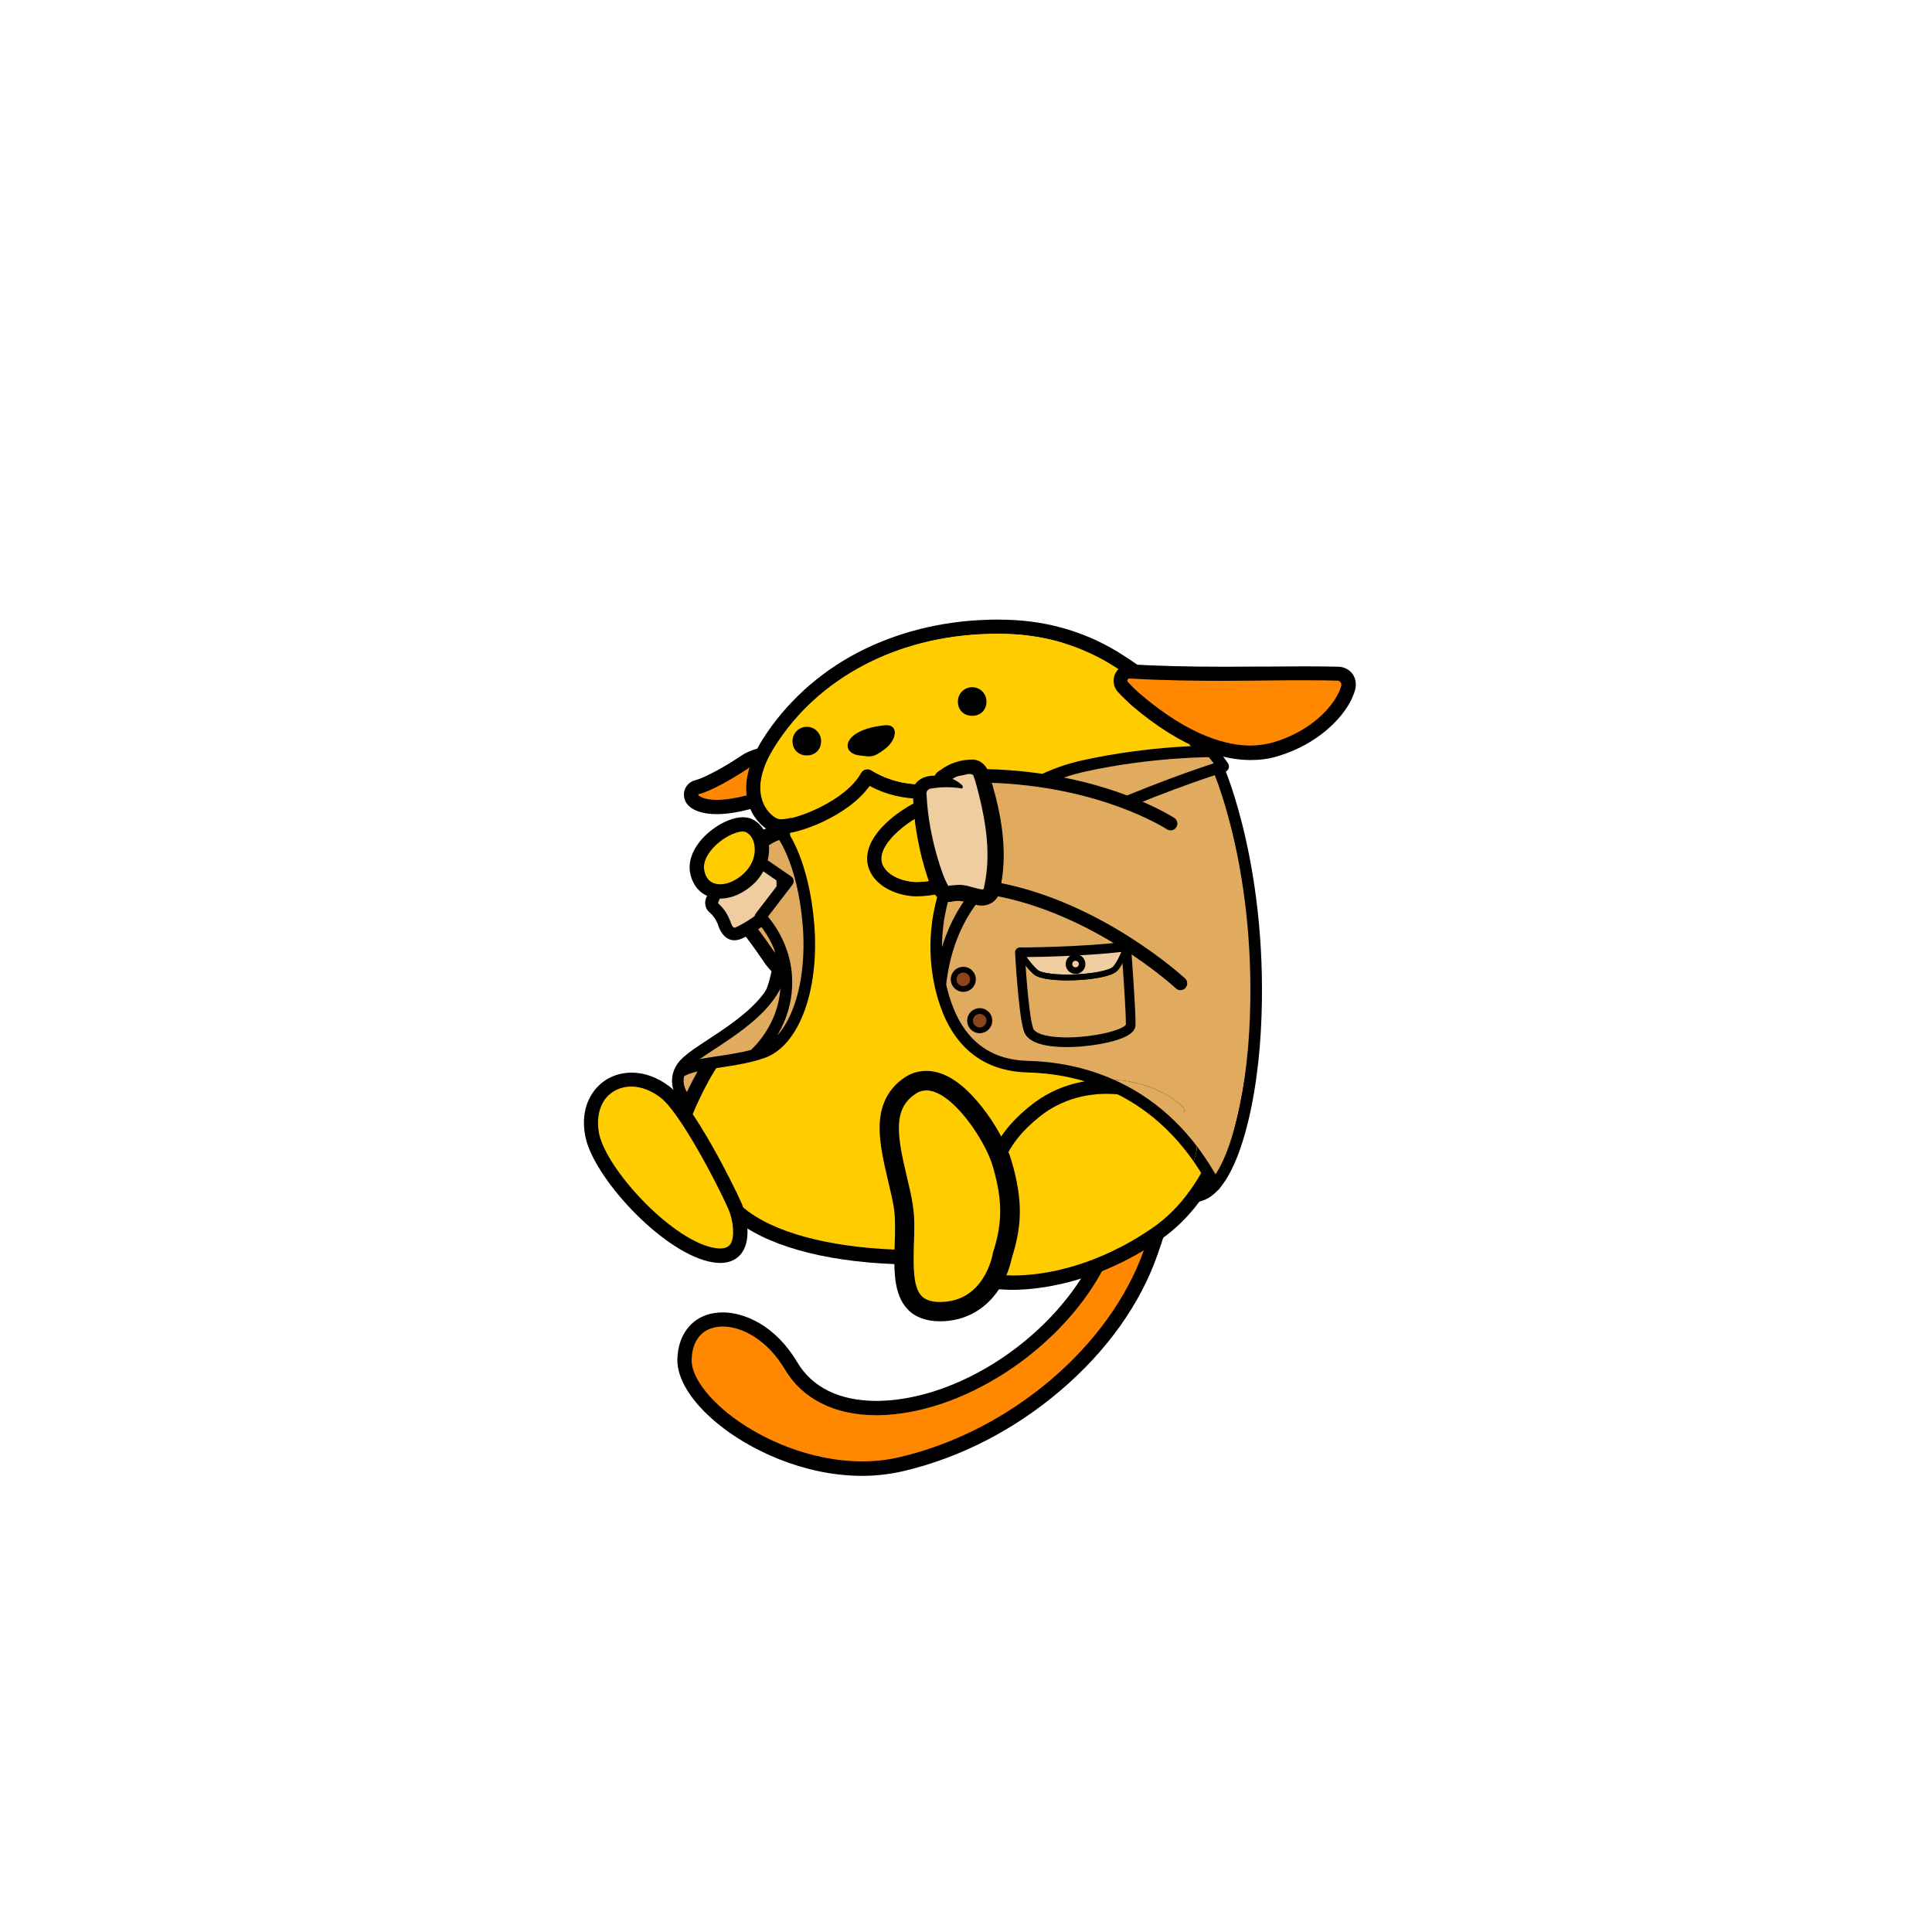 <svg xmlns="http://www.w3.org/2000/svg" xmlns:xlink="http://www.w3.org/1999/xlink" xml:space="preserve" id="svg44" version="1.1" viewBox="0 0 1000 1000">
  <g id="wapuugotchi_type__wapuu">
    <g id="Background--group">
      <path fill="#e0ab5f" d="M367.9 550.2s-14.2 1.3-16.1 6.5c-1.8 5.1 5.4 14.7 5.4 14.7z"/>
    </g>
    <g id="RightArm--group">
      <path d="M436.6 504c-4.5 5.1-10.5 7.9-17 7.9-9.1 0-18.5-5.5-24.4-14.4-7.8-11.6-15.5-21.2-22.3-27.9l-4.8-4.7c-2-2-1.1-5.3 1.6-6.1l6.5-1.7c3.2-.9 6.4-2.7 9.1-5.5 3-3 4.8-6.7 5.2-10.4V430c0-1.3 1.5-2.1 2.5-1.3l9.3 6.9c.7.5 1.7 1.1 2.9 1.7 10.2 4.9 31.7 27.4 35.7 46.7 2.1 10.1-1.2 16.5-4.3 20z"/>
      <path fill="#fc0" d="M402.1 444.1c-1.5-.7-2.9-1.5-4.2-2.4-.5 5.5-3 11-7.3 15.3-3.7 3.7-8.1 6.2-12.5 7.4 8.7 8.6 17 19.8 23.2 29.1 4.5 6.7 11.6 11.1 18.3 11.1 4.1 0 8.1-1.6 11.4-5.4 13-14.8-17.3-49.6-28.9-55.1z" class="st0"/>
      <path d="M436.6 504c-4.5 5.1-10.5 7.9-17 7.9-9.1 0-18.5-5.5-24.4-14.4-10.656-15.847-18.332-23.974-23.057-28.649l24.146-33.154c.942-.896 1.5-2.1 2.5-1.3l3.511 1.203c.7.5 1.7 1.1 2.9 1.7 10.2 4.9 31.7 27.4 35.7 46.7 2.1 10.1-1.2 16.5-4.3 20z"/>
      <path fill="#e0ab5f" d="M402.1 444.1c-1.5-.7-2.9-1.5-4.2-2.4-.5 5.5-3 11-7.3 15.3-3.7 3.7-8.1 6.2-12.5 7.4 8.7 8.6 17 19.8 23.2 29.1 4.5 6.7 11.6 11.1 18.3 11.1 4.1 0 8.1-1.6 11.4-5.4 13-14.8-17.3-49.6-28.9-55.1z"/>
      <path fill="#efcda0" d="M408.4 445.4c-.2-4.4-7.8-16.8-12.8-12.8-14.7 11.7-28.3 32.3-27.6 35.4.7 3.1 3.7 2.2 6.7 10 .7 1.8 1.4 3.1 2.1 4 1.1 1.5 3.2 2.1 4.9 1.3 18.2-8.1 31.1-26.9 36.4-34.4 1.7-2.4 1.4-4.7-.7-6.7-2.3-2.2-6.1-5.5-11.8-6.1"/>
      <path d="M407.7 445.4c-2.42-3.842-5.134-7.726-8.856-10.405-1.72-.937-2.895 1.5-4.194 2.214-15.121 13.924-23.459 29.366-22.92 30.422a21.24 21.24 0 0 1 5.999 8.65c.777 1.174 1.204 4.788 3.22 3.651 12.518-5.914 22.2-16.34 30.47-27.195 1.543-2.187 3.242-4.307 4.593-6.612-.535-2.155-2.897-3.406-4.527-4.773-2.407-2.504-7.14-1.274-8.604-4.59-.863-3.898 3.82-4.175 6.367-3.058 4.298 1.094 8.128 3.666 11.152 6.858 2.546 2.639 2.567 6.92.463 9.825-8.343 12.656-18.392 24.692-31.535 32.57-3.207 1.674-6.448 4.213-10.284 3.639-3.708-.548-5.9-3.891-7.122-7.116a15.818 15.818 0 0 0-4.753-7.31c-2.34-2.014-2.764-5.518-1.314-8.173 3.971-8.317 9.945-15.494 15.96-22.402 4.179-4.399 8.466-8.839 13.49-12.267 4.2-1.85 8.575 1.357 10.81 4.777 2.124 3.301 4.045 7.386 3.058 11.372-.48.745-.996.065-1.473-.077z"/>
    </g>
    <g id="Tail--group">
      <path d="M599.1 649.5c-9 25.7-26.4 50-50.3 70.3-23.8 20.3-51.8 34.7-81 41.6-6.9 1.6-14.1 2.5-21.5 2.5-30.8 0-58.9-13.9-74.8-27-13.6-11.1-21.2-23.3-20.9-33.5.4-12 6.7-20.7 16.8-23.3 2.1-.5 4.3-.8 6.7-.8 11.2 0 27.2 6.7 38.5 25.7 7.8 13.2 22 20.1 41.1 20.1h1.2c40.7-.8 87.6-31.2 109.1-70.8 7.7-14.1 13.2-29.6 17.1-40.8 1.9-5.4 3.6-10.1 5.1-13.5 1.3-3.1 4.1-9.4 10.4-9.4 4.1 0 7.6 1.8 9.9 5 5.5 7.6 3.3 23.3-7.4 53.9z"/>
      <path fill="#f80" d="M570.5 657.8c-22.7 41.7-72.5 73.9-115.5 74.7h-1.4c-21.6 0-38.3-8.4-47.4-23.8-9-15.1-22-22.1-32.1-22.1-1.7 0-3.3.2-4.8.6-7 1.8-11 7.6-11.3 16.4-.3 7.7 6.6 18 18.2 27.5 16.8 13.7 43.2 25.3 70.1 25.3 6.6 0 13.3-.7 19.8-2.3 57.2-13.5 108.5-57.4 126-107.1 5.4-15.3 16.7-49.2 4.5-49.2-4.5.1-10.8 31.8-26.1 60z" class="st1"/>
    </g>
    <g id="Body--group">
      <path d="M649.7 531.9c-2 24-6.7 45.1-13.9 62.9-8.5 20.9-20.3 36.6-35.1 46.8-34 23.4-64.8 26-76.4 26-1.3 0-2.5 0-3.8-.1-18.4-.8-26-4.4-32.7-7.5-5.9-2.8-11-5.2-24.9-5.7-37.5-1.5-67-9.9-83.1-23.6-.2-.1-.5-.4-.9-.7-4.8-3.5-19.3-14.3-25-24.7-5.3-9.7-6.2-22.3-2.3-31.4 13.4-31.2 24.5-40.5 33.5-48 3.6-3 6.4-5.3 8.8-8.7 2.2-3.1 3.8-7.1 4.9-12.2 0-.1 0-.2.1-.3 3.9-15 3.4-34.9 2.8-56-.2-5.7-.3-11.7-.4-17.5v-.1c0-18.6 9.6-40.7 25.7-59.2 18.1-20.8 41.6-33.6 66.1-36.2 20.2-2.1 34.3-3.1 45.9-3.1 43.7 0 58.6 14.8 82.2 48.4 7.5 10.6 12.1 22.5 16 33.7 11.1 30.4 15.9 76.5 12.5 117.2z"/>
      <path fill="#fc0" d="M358.5 576.7c-3 7-2.2 17.4 2 25 5.6 10.3 23 22.2 24.1 23.2 15.1 12.9 43.7 20.5 78.7 21.9 31.2 1.3 24.3 11.8 57.6 13.3 1.1 0 2.2.1 3.5.1 16.7 0 43.7-5 72.2-24.7 58-39.9 52.9-165.3 34-218.6-3.9-11.1-8.3-22.2-15.1-31.9-23.5-33.5-36.6-45.2-76.2-45.2-12.2 0-26.9 1.1-45.1 3.1-49.9 5.3-85.3 55.3-85.3 88.1.3 27.4 2.5 55.1-2.7 75.5-1.4 6.5-3.4 11.2-6 14.9-9.8 13.5-23.4 12.4-41.7 55.3z" class="st0"/>
      <defs id="defs22">
        <clipPath id="paleontologist_jacket_1__leg_cut_clip">
          <use xlink:href="#paleontologist_jacket_1__leg_cut" id="use22"/>
        </clipPath>
        <path id="paleontologist_jacket_1__leg_cut" d="M571.87 558.75c-12.887.138-26.545 3.987-38.27 13.35-8.324 6.636-13.822 13.105-17.575 19.6h.875c.8 0 1.6 0 2.3.1l1.1.1c1.8.2 3.7.3 5.4.7l3.2.5 3.3.7c1.4.3 2.9.7 4.3 1.1.7.2 1.3.4 2 .5.7.2 1.3.4 2 .6.4.1 1.3.4 1.3.4 1 .3 2 .6 2.9 1l3 1.2 3 1.3c.9.4 1.9.9 2.9 1.4.4.2.7.4 1.1.5l1.8.9c3.5 1.9 7.2 4 11.1 6.7 6.2 4.2 12.1 8.9 17.8 13.4l2.6 2.1a199.104 199.104 0 0 0 7.725 5.795c13.835-12.912 24.286-29.659 23.675-37.394-.547-7.203-3.18-13.792-6.367-17.71.05-1.012-.286-2.043-1.033-2.79-8.269-8.269-23.562-14.228-40.13-14.051"/>
        <g id="paleontologist_jacket_1_body__left">
          <path fill="#e0ab5f" d="M406.5 501.2s1.8 23.5-10 38-18.8 4.3-36.8 12.6l-9.4 5.8s.7-9 17.9-17.2 25-14 30.7-25.2c5.7-11.3 7.6-14 7.6-14z"/>
          <path fill="none" stroke="#000" stroke-linecap="round" stroke-linejoin="round" stroke-width="6" d="M355 569.6s-8.7-9.2-1-18.4c7.7-9.2 42.5-23.4 49.3-45.9"/>
          <path fill="#e0ab5f" d="M394.3 545c16.2-5.2 26.8-32.4 24.2-66-2.6-33.6-13.8-47.7-13.8-47.7s-8.1 3.6-15.9 11.8l19.9 12.3-15.1 19.3s11.9 11.6 13.3 30c2 26.5-17 41.8-17 41.8"/>
          <path fill="none" stroke="#000" stroke-linecap="round" stroke-linejoin="round" stroke-width="6" d="M390.1 546.2c2.2-1.9 18.6-16.9 16.8-41.6-1.4-18.3-13.3-30-13.3-30l14.2-18.5-19.1-13.1c6.3-10 15.9-11.7 15.9-11.7s11.2 14.1 13.9 47.6c2.6 33.6-8 60.8-24.2 66-1.4.5-2.8.9-4.2 1.3-14.7 3.9-29.2 3.8-37.1 8"/>
          <path d="m331.5 562.8-1.5-.6c-.3-.1-.5-.2-.7-.3 1.3.5 2.2.9 2.2.9z"/>
          <path fill="#e0ab5f" d="M628.8 613.4c-3.1-5.7-6.3-10.9-9.7-15.7-.4-.5-.7-1-1.1-1.4-22.2-30-50.4-40.5-71.8-43.3-5.2-.7-10-.9-14.2-.9-26.9-.7-39.5-18.4-44.8-40.2-.2-.8-.4-1.6-.5-2.3-10.6-49.9 20.9-99 70.2-112.1 38.7-7.8 70.3-8.6 70.3-8.6l.1.2c.4.6 2.1 3 4 8.2.9 2.5 1.9 5.7 2.8 9.7 0 0 3.8 4.5.7 4.5 32.3 125.5-5.4 200.7-6 201.9z"/>
          <path fill="none" stroke="#000" stroke-linecap="round" stroke-linejoin="round" stroke-width="6" d="M631 398.8s23.2 53.3 18.6 135c-2.5 44-14.5 86.2-32.1 85.4"/>
          <path fill="none" stroke="#000" stroke-linecap="round" stroke-linejoin="round" stroke-width="6" d="M628.8 613.4c-27.9-52.3-72.4-60.7-96.8-61.3-26.9-.7-39.5-18.4-44.8-40.2-12.5-52.1 21.3-103.8 73.6-115.4 35.2-7.8 66.3-7.6 66.3-7.6s3 3.5 6 7.8c0 0-25.3 7.6-63.4 24l-22.9-16.5s2.4 27.2-1.9 31c-5 4.3-51.6 15.6-58.2 74.4"/>
          <circle id="circle19" cx="498.6" cy="506.9" r="5" fill="#8d441d" stroke="#000" stroke-linecap="round" stroke-linejoin="round" stroke-width="3"/>
          <circle id="circle20" cx="507.1" cy="528.3" r="5" fill="#8d441d" stroke="#000" stroke-linecap="round" stroke-linejoin="round" stroke-width="3"/>
          <path fill="#efcda0" stroke="#000" stroke-width="3" d="M528.1 493.3s4.1 6.5 7.9 9.8c5.3 4.7 35.6 3.1 40.9-1.4 2.8-2.4 6-11 6-11"/>
          <path fill="none" stroke="#000" stroke-linecap="round" stroke-linejoin="round" stroke-width="5" d="M527.9 492.9s31.2 0 55-3c0 0 2.7 36 2.3 40.9-.7 7.5-48.9 13.9-52.8 2.3-2.8-8.1-4.5-40.2-4.5-40.2z"/>
          <path fill="none" stroke="#000" stroke-width="3" d="M528.1 493.3s4.1 6.5 7.9 9.8c5.3 4.7 35.6 3.1 40.9-1.4 2.8-2.4 6-11 6-11"/>
          <circle id="circle22" cx="556.7" cy="499" r="3.4" fill="none" stroke="#000" stroke-linecap="round" stroke-linejoin="round" stroke-width="3.4"/>
        </g>
      </defs>
      <use xlink:href="#paleontologist_jacket_1_body__left" id="use23"/>
    </g>
    <g id="RightFoot--group">
      <path d="M384.3 648c-2.4 3.7-6.4 5.7-11.5 5.7-1.9 0-4-.3-6.2-.8-25-6-59.3-43.6-63.6-64.5-1.9-9.4-.2-18 5-24.4 4.6-5.7 11.4-8.8 18.9-8.8 6.8 0 13.6 2.5 19.8 7.3 12.2 9.4 32.9 50.5 37.3 60.7 2.5 5.8 4.9 17.7.3 24.8z"/>
      <path fill="#fc0" d="M310.1 586.8c3.8 18.2 36.2 53.6 58.1 58.8 1.7.4 3.2.6 4.5.6 3.4 0 4.7-1.3 5.4-2.3 2.3-3.5 1.5-12.1-1-17.9-6.1-13.9-25.3-50.3-35.1-57.8-4.9-3.8-10.2-5.8-15.3-5.8-5.3 0-10 2.2-13.2 6.1-3.6 4.7-4.8 11.2-3.4 18.3z" class="st0"/>
    </g>
    <g id="FullHead--group">
      <g id="RightEar--group">
        <path d="M413.3 399.4c-.4 4.4-3.8 8.4-11.1 12.9-4.7 3-10.2 5.5-13.9 6.5-6.5 1.7-12.3 2.6-17.3 2.6-6.7 0-10.6-1.6-12.7-2.9-4.8-3-4.4-7.2-4.2-8.5.5-3.1 2.9-5.5 5.9-6.2 3.5-.8 13.5-5.8 23.6-12.6 4.2-2.9 10.7-4.8 16.1-4.8 5.8 0 9.1 2.2 10.8 4.1 2.1 2.4 3.1 5.5 2.8 8.9z"/>
        <path fill="#f80" d="M361.4 411.3c0 .3.4.7.9.9 1.1.7 3.6 1.8 8.8 1.8 4.3 0 9.5-.8 15.4-2.3 5.2-1.4 19.1-8.8 19.5-13 .1-1.3-.2-2.4-.9-3.2-1-1.1-2.8-1.7-5.3-1.7-3.9 0-8.9 1.5-11.9 3.5-8.5 5.7-20.5 12.5-26.1 13.7-.3.1-.4.2-.4.3z" class="st1"/>
      </g>
      <g id="Head--group">
        <path d="M516.4 328.1c1.6 0 3.2 0 4.8.1 20.6.6 39.5 6.5 55.9 17 11.2 7.2 17.5 11.4 25.9 25.2 1.5 2.5 9 .8 7.9-1.1-10.1-17.6-17.5-22.3-29.8-30.3-17.7-11.4-37.8-17.6-59.7-18.2-1.6 0-3.3-.1-5-.1-1.6 0-3.3 0-4.9.1-24.3.6-47.8 6.6-67.8 17.1-20.2 10.6-37.1 26.1-48.9 44.7-7.7 12.3-10.3 23.9-7.4 33.5 2.4 7.8 7.9 12.7 12.3 14.6 1.4.6 2.9.9 4.7.9 9.3 0 34.7-9.3 45.7-24.8 8.4 4.5 17.6 6.7 28.1 6.7 12.6 0 25-3.2 36.4-6.9 3-1 3.8-2.2 3.9-4.1 0-1.3-1.2-3.6-3.8-3.5-.3 0-.7.1-1 .2-11.2 3.6-23.3 6.9-35.4 6.9-9.3 0-18.6-2-27.4-7.4-.6-.4-1.3-.5-1.9-.5-1.3 0-2.5.6-3.2 1.8l-.1.1c-7.9 14.3-33.3 24.1-41.2 24.1-.7 0-1.3-.1-1.7-.3-2.8-1.2-6.6-4.6-8.2-10-2.3-7.5 0-17 6.6-27.4 22.5-35.7 63.4-57.1 110.6-58.3 1.4-.1 3-.1 4.6-.1"/>
        <path fill="#fc0" d="M516.6 399.4c-1-.4-2-.7-3-.3-19.7 6.3-42.5 12-62.8-.5-1.7-1.1-4-.5-5.1 1.2l-.1.1c-8.6 15.7-38.3 26-43 23.9-2.8-1.2-6.6-4.6-8.2-10-2.3-7.5 0-17 6.6-27.4 22.5-35.7 63.4-57.1 110.6-58.3 3.1-.1 6.3-.1 9.5 0 20.6.6 39.5 6.5 55.9 17 13.2 8.5 19.7 12.7 30.6 33.6-33.782-1.673-55.4 2.019-91 20.7z"/>
      </g>
      <g id="LeftEar--group">
        <path d="M701.4 357.1c-.5 1.7-1.2 3.4-2 5.2-5 10-17.7 23-38 29.1-4.5 1.4-9.3 2-14 2h-.1c-13 0-34.2-4.9-61.6-28.3-1.9-1.7-5.1-4.8-7.1-7-2.3-2.5-2.8-6.1-1.5-9.1s4.4-5.1 7.8-5.1h.5c13.9.8 30.1 1.2 48.4 1.2 8.1 0 14.8-.1 19.3-.1h4.5c7.4 0 13.3-.1 18.2-.1 8.1 0 13.7.1 17.1.2 2.9.1 5.6 1.5 7.3 3.9 1.5 2.3 2 5.2 1.2 8.1z"/>
        <path fill="#f80" d="M590.4 359.4c25.7 21.9 45.1 26.5 56.8 26.5h.1c4 0 8-.6 11.9-1.7 18.1-5.4 29.2-16.6 33.5-25.3.8-1.5 1.2-2.8 1.5-3.9.4-1.3-.6-2.6-1.9-2.7-3.3-.1-8.9-.2-16.7-.2-5.4 0-11.6 0-18.2.1-3.3 0-12.2.2-23.9.2-13.9 0-31.7-.2-48.8-1.2h-.1c-.9 0-1.5 1.1-.8 1.8 2 2.2 5 5.1 6.6 6.4z" class="st1"/>
      </g>
      <g id="Face--group">
        <path d="M417.6 376.2c-4.1 0-7.4 3.3-7.4 7.4 0 9.9 14.8 9.9 14.8 0 0-4.1-3.3-7.4-7.4-7.4z"/>
        <path d="M503.2 355.7c-4.1 0-7.4 3.3-7.4 7.4 0 9.9 14.8 9.9 14.8 0 0-4.1-3.3-7.4-7.4-7.4z"/>
        <path id="Face--group__nose" d="M457.9 375.4c-7.4.8-12.3 2.5-15.6 4.9-5.9 4.4-4.1 9.9 2.5 10.7 6.6.8 7.1 1.2 13.2-3.3 6.5-4.9 7.3-13.1-.1-12.3z"/>
      </g>
    </g>
    <g id="LeftLeg--group">
      <path fill="#fc0" d="M512.4 655.2c-4.6-5.2-3.7-15.7-1.9-29.4 2.6-19.8 5-34.5 25.4-50.8 24.4-19.5 62.2-15 76.2-.5 3.6 3.7 6.7 10.9 7.3 18.8.9 11.4-22.2 42.4-44.8 51.8-22.6 9.6-54 19.3-62.2 10.1z" class="st0"/>
      <path d="M512.4 658.9c-1.2 0-2.3-.5-3-1.6-4.7-6.7-4.5-17.2-2.6-32 2.5-19 4.6-35.5 26.8-53.2 26.8-21.4 63.7-14 78.4.7 1.4 1.4 1.4 3.8 0 5.2-1.4 1.4-3.8 1.4-5.2 0-12.5-12.5-45.4-18.7-68.6-.1-18.9 15.1-21.4 28.2-24.1 48.4-1.4 11-2.3 21.8 1.3 26.7 1.2 1.7.8 4-.9 5.2-.6.5-1.4.7-2.1.7z"/>
      <g id="g35" class="paleontologist_jacket_1__left_leg">
        <g id="g34" clip-path="url(#paleontologist_jacket_1__leg_cut_clip)">
          <use xlink:href="#paleontologist_jacket_1_body__left" id="use34"/>
        </g>
      </g>
    </g>
    <g id="LeftFoot--group">
      <path d="M523.7 651.2c-.4 1.9-2 9.1-6.7 16.2-7 10.6-17.8 16.5-30.4 16.5-7.2 0-12.9-2.1-16.8-6.2-7.5-7.8-7.1-21-6.7-33.7v-.1c.2-6.4.4-13.1-.4-18.5-.7-4.4-1.8-9.1-3.1-14.5-2.4-10.2-4.6-20.1-4.3-28.7.4-10.7 4.7-18.9 12.8-24.4 3.5-2.4 7.4-3.5 11.4-3.5 9.3 0 18.9 6.2 28.7 18.6 7.1 8.9 13.1 20 15.4 28.1 6.4 21.8 4.9 34.9.1 50.2z"/>
      <path fill="#fc0" d="M477 670.8c2 2.1 5.2 3.1 9.6 3.1 22.6 0 27-23.7 27.2-24.7 0-.2.1-.4.1-.6 4.4-13.9 5.7-25.2 0-44.8-3.7-13.2-21.1-39.4-34.4-39.4-2 0-4 .6-5.8 1.9-11.7 7.8-9.3 21.8-4.4 42.4 1.2 5.1 2.5 10.4 3.2 15.3 1 6.4.8 13.5.5 20.4-.2 10.6-.6 21.6 4 26.4z" class="st0"/>
    </g>
    <g id="LeftArm--group" display="inline">
      <path d="M478 413.3c-6.4 2.9-12.4 6.6-17.6 11.1-12.1 10.6-12.6 19.4-10.8 24.8 2.5 7.7 11.1 13.4 21.9 14.6 7.1.7 16.2-1.3 26.7-3.6 13.9-3.1 29.7-6.6 42.9-3.9 19.6 4.1 33.3 15 53.1 32.7l10.3 9.2c1.5 1.3 3.9 1.2 5.2-.4 1.3-1.5 1.2-3.9-.4-5.2l-2.9-2.6c-24-21.7-39.9-36-63.8-41-14.8-3.1-31.3.6-46 3.9-9.5 2.1-18.5 4.1-24.3 3.5-7.8-.8-14.1-4.6-15.7-9.5-1.5-4.7 1.6-10.7 8.7-17 20.7-18.2 59.1-23.7 87.5-12.5 4.7 1.9 7.4-5.1 2.7-6.9-11.4-4.4-24.6-6.6-37.7-6.2-10.1.4-30.5 4.8-39.8 9z"/>
      <path fill="#fc0" d="M615.4 451c11.7 12.2 17 60.3-6 41.6l-2.9-2.6c-24-21.7-39.9-36-63.8-41-14.8-3.1-31.3.6-46 3.9-9.5 2.1-18.5 4.1-24.3 3.5-7.8-.8-14.1-4.6-15.7-9.5-1.5-4.7 1.6-10.7 8.7-17 20.7-18.2 59.3-24 87.5-12.5 4.6 2 46.1 16.5 62.5 33.6z" class="st0"/>
      <path fill="#e0ab5f" d="M611 509s-43-39.9-97.5-49.2c0 0 2.9-16.9.4-35.8-2.5-18.8-3.3-22.5-3.3-22.5 60 1.4 95.3 24.7 95.3 24.7s20.9 7.9 26 45.5C637 509.3 611 509 611 509Z"/>
      <path fill="none" stroke="#000" stroke-linecap="round" stroke-linejoin="round" stroke-width="7" d="M605.9 426.3s-35.4-23.3-95.3-24.7M611 509s-43-39.9-97.5-49.2"/>
      <path fill="#efcda0" d="M497.8 407.3c-4.3-3.1-21.5-5.2-21.5 2.5 0 22.5 9.2 50.7 12.6 52.4 3.4 1.6 4.8-1.9 14.3 1.2 2.2.7 3.9 1 5.3 1 2.3.1 4.3-1.4 4.9-3.6 6-23.1-2-49.2-5.1-59.8-1-3.3-3.3-4.8-6.8-4.3-3.8.5-9.7 1.6-14.6 6.5"/>
      <path d="M497.3 408c-4.914-.712-9.994-.736-14.897.078-2.136.059-3.256 1.64-2.803 3.59.56 11.135 2.657 22.186 5.812 32.872 1.58 4.915 3.03 10.08 5.688 14.46-1.275-.897 3.403-.719 4.37-.981 4.548-.352 8.713 1.894 13.13 2.381.944-.232.66-1.626 1-2.4 3.234-15.57.867-31.642-2.962-46.877-.944-3.329-1.618-6.781-2.938-9.973-1.91-1.293-4.377.103-6.433.308-4.21.49-6.87 4.356-10.654 5.404-4.867-.39-3.672-6.51-.15-8.03 4.894-3.84 11.22-5.82 17.412-5.676 4.258.325 7.399 3.925 8.22 7.928 4.66 14.656 7.99 29.98 7.348 45.438-.251 5.54-1.045 11.1-2.556 16.428-1.529 4.487-6.663 6.54-11.062 5.525-4.188-.754-8.282-2.979-12.63-1.88-3.464.86-7.454-.407-9.201-3.66-3.326-5.746-5.033-12.256-6.796-18.61-2.83-11.43-4.672-23.191-4.586-34.988.199-4.774 5.039-7.45 9.321-7.787 5.63-.544 11.808.846 15.991 4.822 1.04.482.002 2.433-.624 1.628z"/>
    </g>
    <g id="RightHand--group">
      <path d="M390.6 457c-5.2 5.1-11.7 8.1-17.8 8.1-8.1 0-14-5.1-15.6-13.3-1-5.4.9-11.3 5.4-16.7 5.8-6.9 14.9-12 21.7-12.1h.2c1.3 0 2.6.2 3.8.6h.2l.1.1c4.5 1.8 7.9 6.2 9.1 11.8 1.4 7.5-1.2 15.5-7.1 21.5z"/>
      <path fill="#fc0" d="M385.4 451.7c4.2-4.2 6-9.6 5-14.7-.6-3.1-2.3-5.5-4.6-6.4-.4-.1-.9-.2-1.3-.2h-.1c-4 0-11.3 3.6-16.1 9.4-1.8 2.1-4.6 6.3-3.8 10.6 1.1 6 5.1 7.3 8.3 7.3 4.1 0 8.8-2.2 12.6-6z" class="st0"/>
    </g>
  </g>
</svg>